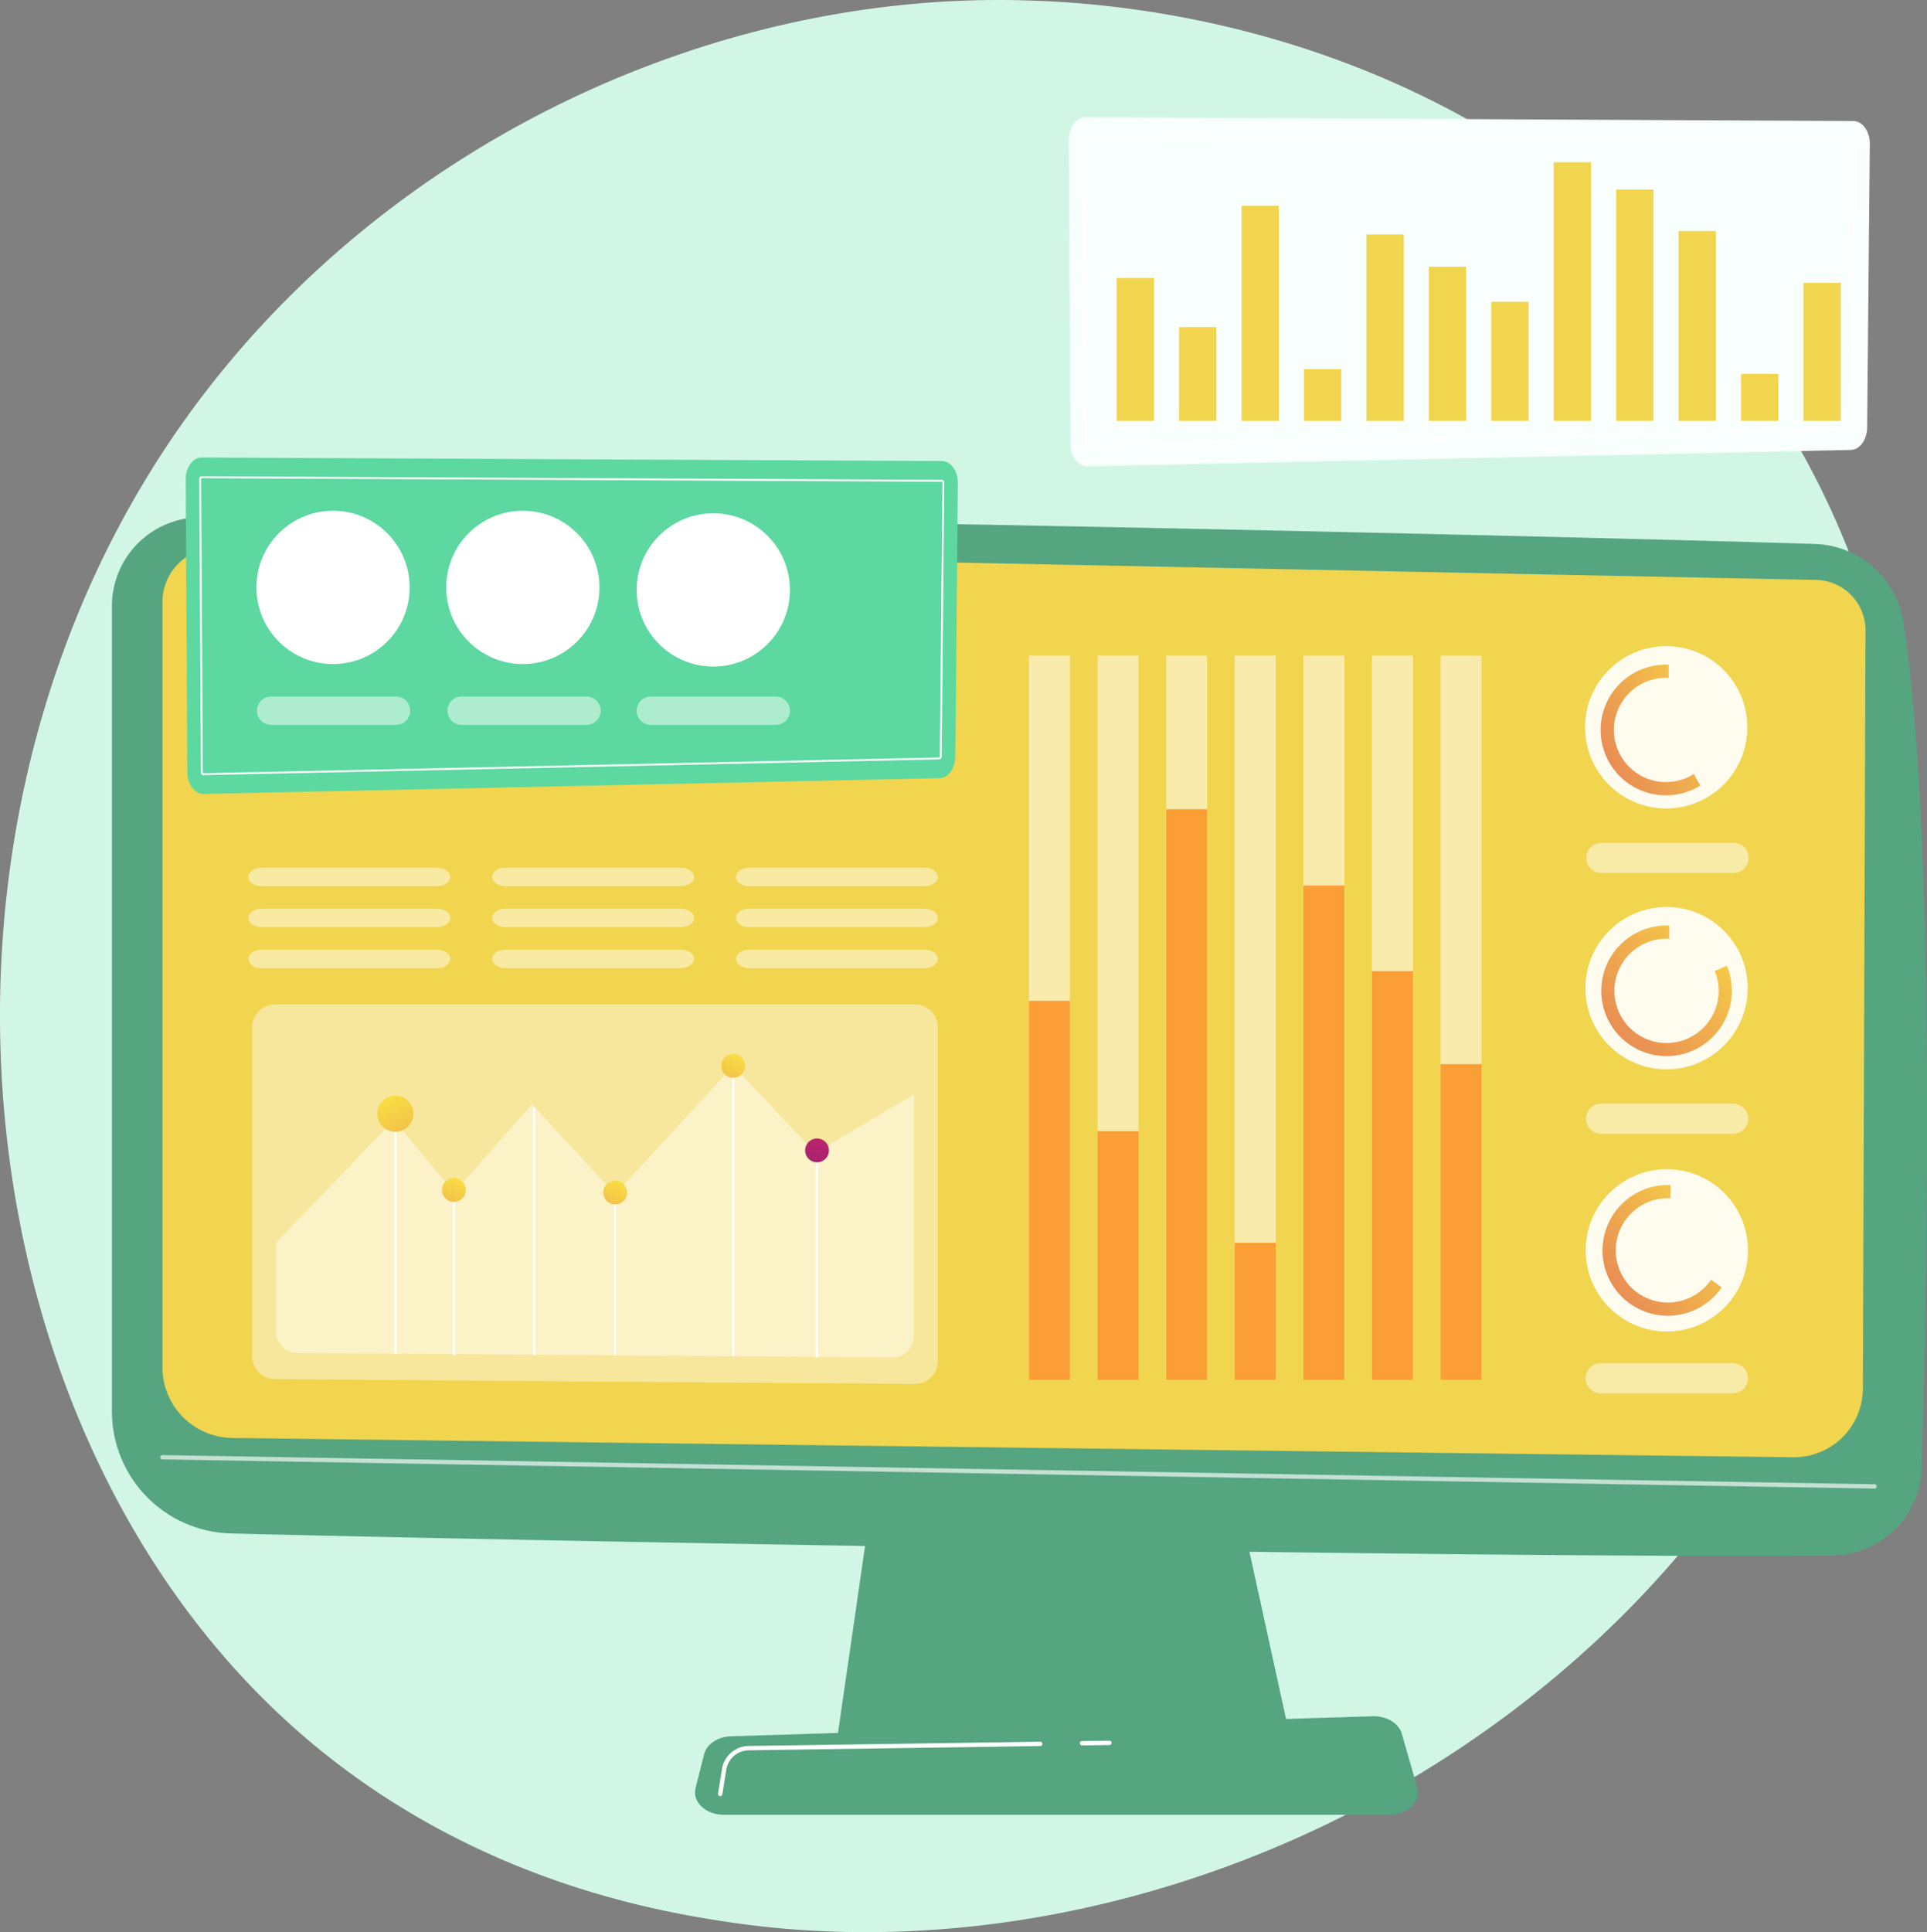 <svg xmlns="http://www.w3.org/2000/svg" xmlns:xlink="http://www.w3.org/1999/xlink" width="583.948" height="585.393" viewBox="0 0 583.948 585.393">
  <rect x="0" y="0" width="583.948" height="585.393" fill="#808080" stroke="none"/>
  <defs>
    <linearGradient id="linear-gradient" x1="0.918" y1="-0.764" x2="-1.18" y2="5.578" gradientUnits="objectBoundingBox">
      <stop offset="0" stop-color="#fdf53f"/>
      <stop offset="1" stop-color="#d93c65"/>
    </linearGradient>
    <linearGradient id="linear-gradient-2" x1="0.918" y1="-0.764" x2="-1.18" y2="5.578" xlink:href="#linear-gradient"/>
    <linearGradient id="linear-gradient-5" x1="0.918" y1="-0.764" x2="-1.18" y2="5.578" xlink:href="#linear-gradient"/>
    <linearGradient id="linear-gradient-6" x1="0.918" y1="-0.764" x2="-1.18" y2="5.578" gradientUnits="objectBoundingBox">
      <stop offset="0" stop-color="#cb236d"/>
      <stop offset="1" stop-color="#4c246d"/>
    </linearGradient>
    <linearGradient id="linear-gradient-7" x1="1.346" y1="-0.303" x2="-0.82" y2="1.752" xlink:href="#linear-gradient"/>
    <linearGradient id="linear-gradient-8" x1="1.582" y1="-0.178" x2="-0.938" y2="1.647" xlink:href="#linear-gradient"/>
    <linearGradient id="linear-gradient-9" x1="1.327" y1="-0.174" x2="-0.781" y2="1.65" xlink:href="#linear-gradient"/>
  </defs>
  <g id="Grupo_98743" data-name="Grupo 98743" transform="translate(0)">
    <path id="Trazado_143405" data-name="Trazado 143405" d="M1018.219,850.48c-56.265,132.481-206.142,206.7-336.115,186.679-21.149-3.258-79.131-12.962-130.465-58.741C452.816,890.287,431.683,715.78,511.4,592.8c58.02-89.508,162.027-140.247,260.854-137.709,21.287.547,102.869,3.916,174.565,63.035a268.89,268.89,0,0,1,54.69,62.053C1050.663,657.046,1054.888,764.14,1018.219,850.48Z" transform="translate(-462.604 -455)" fill="#d2f6e6"/>
    <g id="Grupo_98731" data-name="Grupo 98731" transform="translate(33.909 156.436)">
      <g id="Grupo_98720" data-name="Grupo 98720" transform="translate(0)">
        <path id="Trazado_143421" data-name="Trazado 143421" d="M1683.415,2582.308l-11.877,81.964h137.8l-17.948-81.964Z" transform="translate(-1451.943 -2292.665)" fill="#55a581"/>
        <path id="Trazado_143422" data-name="Trazado 143422" d="M624.311,1228.231v243.957a37.008,37.008,0,0,0,36.054,37c89.1,2.3,400.751,7.869,485.574,6.619a27.231,27.231,0,0,0,26.809-26.455c1.635-56.675,4.292-192.958-5.538-256.229a28.023,28.023,0,0,0-26.794-23.719c-74.659-2.388-405.025-9.972-489.807-8.068A26.9,26.9,0,0,0,624.311,1228.231Z" transform="translate(-624.311 -1201.029)" fill="#55a581"/>
        <path id="Trazado_143423" data-name="Trazado 143423" d="M697.311,1262.765v231.776a21.442,21.442,0,0,0,21.122,21.44l473,5.844a20.868,20.868,0,0,0,21.18-20.788l.791-229.705a15.262,15.262,0,0,0-14.89-15.314l-484.26-9.783A16.536,16.536,0,0,0,697.311,1262.765Z" transform="translate(-682.004 -1236.751)" fill="#f1d54e"/>
        <path id="Trazado_143424" data-name="Trazado 143424" d="M1213.7,2567.557h-.012l-518.858-8.84a.656.656,0,0,1-.645-.667.666.666,0,0,1,.667-.645l518.858,8.841a.656.656,0,0,1-.011,1.311Z" transform="translate(-679.532 -2272.984)" fill="#fff" opacity="0.65"/>
        <path id="Trazado_143425" data-name="Trazado 143425" d="M1677.339,2964.58H1475.666c-5.479,0-9.593-3.9-8.534-8.09l2.588-10.235c.778-3.078,4.164-5.338,8.186-5.463l194.42-6.067c4.2-.131,7.922,2.1,8.837,5.3l4.665,16.3C1687.04,2960.56,1682.906,2964.58,1677.339,2964.58Z" transform="translate(-1290.267 -2571.179)" fill="#55a581"/>
        <path id="Trazado_143426" data-name="Trazado 143426" d="M2023.72,2971.49a.656.656,0,0,1-.01-1.312l8.331-.121a.67.67,0,0,1,.665.646.655.655,0,0,1-.646.665l-8.331.122Z" transform="translate(-1729.757 -2599.105)" fill="#fff"/>
        <path id="Trazado_143427" data-name="Trazado 143427" d="M1500.893,2988.016a.657.657,0,0,1-.649-.759l1.189-7.444a8.3,8.3,0,0,1,8.091-7l88.364-1.292h.01a.656.656,0,0,1,.009,1.311l-88.364,1.293a6.992,6.992,0,0,0-6.815,5.9l-1.189,7.444A.656.656,0,0,1,1500.893,2988.016Z" transform="translate(-1316.562 -2600.26)" fill="#fff"/>
      </g>
      <g id="Grupo_98722" data-name="Grupo 98722" transform="translate(277.898 42.215)">
        <g id="Grupo_98721" data-name="Grupo 98721" opacity="0.53">
          <rect id="Rectángulo_33468" data-name="Rectángulo 33468" width="12.441" height="219.43" fill="#fff"/>
          <rect id="Rectángulo_33469" data-name="Rectángulo 33469" width="12.441" height="219.43" transform="translate(20.787)" fill="#fff"/>
          <rect id="Rectángulo_33470" data-name="Rectángulo 33470" width="12.441" height="219.43" transform="translate(41.574)" fill="#fff"/>
          <rect id="Rectángulo_33471" data-name="Rectángulo 33471" width="12.441" height="219.43" transform="translate(62.361)" fill="#fff"/>
          <rect id="Rectángulo_33472" data-name="Rectángulo 33472" width="12.441" height="219.43" transform="translate(83.148)" fill="#fff"/>
          <rect id="Rectángulo_33473" data-name="Rectángulo 33473" width="12.441" height="219.43" transform="translate(103.936)" fill="#fff"/>
          <rect id="Rectángulo_33474" data-name="Rectángulo 33474" width="12.441" height="219.43" transform="translate(124.723)" fill="#fff"/>
        </g>
        <rect id="Rectángulo_33475" data-name="Rectángulo 33475" width="12.441" height="114.836" transform="translate(0 104.594)" fill="#fb9e36"/>
        <rect id="Rectángulo_33476" data-name="Rectángulo 33476" width="12.441" height="75.369" transform="translate(20.787 144.061)" fill="#fb9e36"/>
        <rect id="Rectángulo_33477" data-name="Rectángulo 33477" width="12.441" height="172.91" transform="translate(41.574 46.52)" fill="#fb9e36"/>
        <rect id="Rectángulo_33478" data-name="Rectángulo 33478" width="12.441" height="41.539" transform="translate(62.361 177.891)" fill="#fb9e36"/>
        <rect id="Rectángulo_33479" data-name="Rectángulo 33479" width="12.441" height="149.793" transform="translate(83.148 69.637)" fill="#fb9e36"/>
        <rect id="Rectángulo_33480" data-name="Rectángulo 33480" width="12.441" height="123.857" transform="translate(103.936 95.573)" fill="#fb9e36"/>
        <rect id="Rectángulo_33481" data-name="Rectángulo 33481" width="12.441" height="95.666" transform="translate(124.723 123.764)" fill="#fb9e36"/>
      </g>
      <g id="Grupo_98723" data-name="Grupo 98723" transform="translate(42.494 147.873)">
        <path id="Trazado_143428" data-name="Trazado 143428" d="M1027.741,2021.206l-193.869-1.456a6.962,6.962,0,0,1-6.91-6.962v-99.607a6.962,6.962,0,0,1,6.962-6.962h193.869a6.962,6.962,0,0,1,6.962,6.962v101.063A6.963,6.963,0,0,1,1027.741,2021.206Z" transform="translate(-826.962 -1906.219)" fill="#fff" opacity="0.44"/>
        <path id="Trazado_143429" data-name="Trazado 143429" d="M1025.053,2021.349l-24.93-26.357-35.745,38.878-25.223-27.215L915.5,2033.4l-18.14-22.038-35.75,37.22v26.915a6.475,6.475,0,0,0,6.427,6.475l180.311,1.354a6.475,6.475,0,0,0,6.524-6.475v-73.221Z" transform="translate(-854.345 -1976.377)" fill="#fff" opacity="0.44"/>
        <rect id="Rectángulo_33482" data-name="Rectángulo 33482" width="0.656" height="62.707" transform="translate(170.861 44.239)" fill="#fff"/>
        <rect id="Rectángulo_33483" data-name="Rectángulo 33483" width="0.656" height="87.968" transform="translate(145.451 18.615)" fill="#fff"/>
        <rect id="Rectángulo_33484" data-name="Rectángulo 33484" width="0.656" height="49.296" transform="translate(109.705 57.019)" fill="#fff"/>
        <rect id="Rectángulo_33485" data-name="Rectángulo 33485" width="0.656" height="75.073" transform="translate(85.153 31.242)" fill="#fff"/>
        <rect id="Rectángulo_33486" data-name="Rectángulo 33486" width="0.656" height="50.095" transform="translate(60.827 56.22)" fill="#fff"/>
        <rect id="Rectángulo_33487" data-name="Rectángulo 33487" width="0.656" height="72.723" transform="translate(43.072 33.112)" fill="#fff"/>
        <circle id="Elipse_4597" data-name="Elipse 4597" cx="5.478" cy="5.478" r="5.478" transform="translate(35.653 33.112) rotate(-45)" fill="url(#linear-gradient)"/>
        <path id="Trazado_143430" data-name="Trazado 143430" d="M1108.614,2160.729a3.609,3.609,0,1,1-3.609-3.608A3.609,3.609,0,0,1,1108.614,2160.729Z" transform="translate(-1043.85 -2104.509)" fill="url(#linear-gradient-2)"/>
        <path id="Trazado_143431" data-name="Trazado 143431" d="M1224.619,2041.612a3.609,3.609,0,1,1-3.609-3.608A3.608,3.608,0,0,1,1224.619,2041.612Z" transform="translate(-1135.529 -2010.369)" fill="url(#linear-gradient-2)"/>
        <path id="Trazado_143432" data-name="Trazado 143432" d="M1341.707,2164.538a3.609,3.609,0,1,1-3.609-3.609A3.609,3.609,0,0,1,1341.707,2164.538Z" transform="translate(-1228.066 -2107.518)" fill="url(#linear-gradient-2)"/>
        <path id="Trazado_143433" data-name="Trazado 143433" d="M1512.174,1981.392a3.609,3.609,0,1,1-3.609-3.608A3.608,3.608,0,0,1,1512.174,1981.392Z" transform="translate(-1362.786 -1962.777)" fill="url(#linear-gradient-5)"/>
        <path id="Trazado_143434" data-name="Trazado 143434" d="M1633.352,2103.592a3.609,3.609,0,1,1-3.609-3.609A3.609,3.609,0,0,1,1633.352,2103.592Z" transform="translate(-1458.555 -2059.352)" fill="url(#linear-gradient-6)"/>
      </g>
      <g id="Grupo_98724" data-name="Grupo 98724" transform="translate(41.343 106.464)" opacity="0.48">
        <path id="Trazado_143435" data-name="Trazado 143435" d="M878.64,1827.135H825.5c-2.223,0-4.025,1.255-4.025,2.8s1.8,2.8,4.025,2.8H878.64c2.223,0,4.025-1.255,4.025-2.8S880.863,1827.135,878.64,1827.135Z" transform="translate(-821.47 -1802.31)" fill="#fff"/>
        <path id="Trazado_143436" data-name="Trazado 143436" d="M878.64,1767.94H825.5c-2.223,0-4.025,1.255-4.025,2.8s1.8,2.8,4.025,2.8H878.64c2.223,0,4.025-1.255,4.025-2.8S880.863,1767.94,878.64,1767.94Z" transform="translate(-821.47 -1755.527)" fill="#fff"/>
        <path id="Trazado_143437" data-name="Trazado 143437" d="M878.64,1708.745H825.5c-2.223,0-4.025,1.255-4.025,2.8s1.8,2.8,4.025,2.8H878.64c2.223,0,4.025-1.255,4.025-2.8S880.863,1708.745,878.64,1708.745Z" transform="translate(-821.47 -1708.745)" fill="#fff"/>
      </g>
      <g id="Grupo_98725" data-name="Grupo 98725" transform="translate(115.217 106.464)" opacity="0.48">
        <path id="Trazado_143438" data-name="Trazado 143438" d="M1230.941,1827.135H1177.8c-2.223,0-4.025,1.255-4.025,2.8s1.8,2.8,4.025,2.8h53.145c2.223,0,4.026-1.255,4.026-2.8S1233.164,1827.135,1230.941,1827.135Z" transform="translate(-1173.771 -1802.31)" fill="#fff"/>
        <path id="Trazado_143439" data-name="Trazado 143439" d="M1230.941,1767.94H1177.8c-2.223,0-4.025,1.255-4.025,2.8s1.8,2.8,4.025,2.8h53.145c2.223,0,4.026-1.255,4.026-2.8S1233.164,1767.94,1230.941,1767.94Z" transform="translate(-1173.771 -1755.527)" fill="#fff"/>
        <path id="Trazado_143440" data-name="Trazado 143440" d="M1230.941,1708.745H1177.8c-2.223,0-4.025,1.255-4.025,2.8s1.8,2.8,4.025,2.8h53.145c2.223,0,4.026-1.255,4.026-2.8S1233.164,1708.745,1230.941,1708.745Z" transform="translate(-1173.771 -1708.745)" fill="#fff"/>
      </g>
      <g id="Grupo_98726" data-name="Grupo 98726" transform="translate(189.092 106.464)" opacity="0.48">
        <path id="Trazado_143441" data-name="Trazado 143441" d="M1583.244,1827.135H1530.1c-2.223,0-4.026,1.255-4.026,2.8s1.8,2.8,4.026,2.8h53.145c2.223,0,4.025-1.255,4.025-2.8S1585.466,1827.135,1583.244,1827.135Z" transform="translate(-1526.073 -1802.31)" fill="#fff"/>
        <path id="Trazado_143442" data-name="Trazado 143442" d="M1583.244,1767.94H1530.1c-2.223,0-4.026,1.255-4.026,2.8s1.8,2.8,4.026,2.8h53.145c2.223,0,4.025-1.255,4.025-2.8S1585.466,1767.94,1583.244,1767.94Z" transform="translate(-1526.073 -1755.527)" fill="#fff"/>
        <path id="Trazado_143443" data-name="Trazado 143443" d="M1583.244,1708.745H1530.1c-2.223,0-4.026,1.255-4.026,2.8s1.8,2.8,4.026,2.8h53.145c2.223,0,4.025-1.255,4.025-2.8S1585.466,1708.745,1583.244,1708.745Z" transform="translate(-1526.073 -1708.745)" fill="#fff"/>
      </g>
      <g id="Grupo_98730" data-name="Grupo 98730" transform="translate(445.289 39.327)">
        <g id="Grupo_98727" data-name="Grupo 98727" transform="translate(1.234 79.037)">
          <ellipse id="Elipse_4598" data-name="Elipse 4598" cx="24.591" cy="24.591" rx="24.591" ry="24.591" fill="#fff" opacity="0.91"/>
          <path id="Trazado_143444" data-name="Trazado 143444" d="M2811.011,1805.989a15.8,15.8,0,1,1-14.612-9.793c.267,0,.532.008.8.02v-4c-.264-.01-.53-.017-.8-.017a19.783,19.783,0,1,0,18.285,12.2Z" transform="translate(-2771.809 -1786.596)" fill="url(#linear-gradient-7)"/>
          <path id="Trazado_143445" data-name="Trazado 143445" d="M2799.2,2049.71h-40.073a4.554,4.554,0,1,0,0,9.109H2799.2a4.554,4.554,0,0,0,0-9.109Z" transform="translate(-2754.401 -1990.112)" fill="#fff" opacity="0.5"/>
        </g>
        <g id="Grupo_98728" data-name="Grupo 98728" transform="translate(1.129)">
          <ellipse id="Elipse_4599" data-name="Elipse 4599" cx="24.591" cy="24.591" rx="24.591" ry="24.591" fill="#fff" opacity="0.91"/>
          <path id="Trazado_143446" data-name="Trazado 143446" d="M2804.041,1448.437a15.794,15.794,0,1,1-8.416-29.159q.4,0,.8.02v-4c-.265-.01-.53-.017-.8-.017a19.8,19.8,0,1,0,10.4,36.642Z" transform="translate(-2771.091 -1409.678)" fill="url(#linear-gradient-8)"/>
          <path id="Trazado_143447" data-name="Trazado 143447" d="M2799.708,1672.792h-40.073a4.554,4.554,0,1,0,0,9.109h40.073a4.554,4.554,0,1,0,0-9.109Z" transform="translate(-2754.695 -1613.194)" fill="#fff" opacity="0.5"/>
        </g>
        <g id="Grupo_98729" data-name="Grupo 98729" transform="translate(0 157.153)">
          <ellipse id="Elipse_4600" data-name="Elipse 4600" cx="24.591" cy="24.591" rx="24.591" ry="24.591" transform="translate(0 49.106) rotate(-86.83)" fill="#fff" opacity="0.91"/>
          <path id="Trazado_143448" data-name="Trazado 143448" d="M2811.453,2195.871a15.8,15.8,0,1,1-13.062-24.676c.267,0,.533.008.8.02v-4c-.264-.01-.53-.017-.8-.017a19.8,19.8,0,1,0,16.3,31.024Z" transform="translate(-2772.148 -2161.078)" fill="url(#linear-gradient-9)"/>
          <path id="Trazado_143449" data-name="Trazado 143449" d="M2758.714,2433.817h40.073a4.554,4.554,0,1,0,0-9.108h-40.073a4.554,4.554,0,1,0,0,9.108Z" transform="translate(-2752.837 -2364.594)" fill="#fff" opacity="0.5"/>
        </g>
      </g>
    </g>
    <g id="Grupo_98733" data-name="Grupo 98733" transform="translate(323.889 35.541)">
      <path id="Trazado_143450" data-name="Trazado 143450" d="M2244.937,625.608l-232.679-1.119c-2.8-.026-5.082,3.076-5.06,6.892l.515,92.059c.022,3.838,2.359,6.9,5.178,6.785l231.352-4.955c2.691-.11,4.841-3.086,4.875-6.75l.81-85.985C2249.965,628.742,2247.725,625.633,2244.937,625.608Z" transform="translate(-2007.198 -624.489)" fill="#f8fffc"/>
      <path id="Trazado_143451" data-name="Trazado 143451" d="M2028.808,746.586a.852.852,0,0,1-.768-.926l-.515-92.058a1.04,1.04,0,0,1,.192-.631.694.694,0,0,1,.575-.309l232.681,1.119a.69.69,0,0,1,.569.313,1.039,1.039,0,0,1,.191.63l-.811,85.985a.854.854,0,0,1-.739.922h-.005Zm-.518-93.328c-.015,0-.044,0-.091.065a.447.447,0,0,0-.078.276l.515,92.058c0,.2.109.334.165.334l231.363-4.955c.062,0,.158-.138.16-.332l.811-85.984a.451.451,0,0,0-.078-.276c-.047-.065-.077-.066-.09-.066Z" transform="translate(-2023.262 -646.754)" fill="#fff"/>
      <g id="Grupo_98732" data-name="Grupo 98732" transform="translate(14.495 13.634)">
        <rect id="Rectángulo_33488" data-name="Rectángulo 33488" width="11.323" height="43.271" transform="translate(0 35.054)" fill="#f1d54e"/>
        <rect id="Rectángulo_33489" data-name="Rectángulo 33489" width="11.323" height="28.399" transform="translate(18.92 49.926)" fill="#f1d54e"/>
        <rect id="Rectángulo_33490" data-name="Rectángulo 33490" width="11.323" height="65.154" transform="translate(37.84 13.172)" fill="#f1d54e"/>
        <rect id="Rectángulo_33491" data-name="Rectángulo 33491" width="11.323" height="15.652" transform="translate(56.761 62.673)" fill="#f1d54e"/>
        <rect id="Rectángulo_33492" data-name="Rectángulo 33492" width="11.323" height="56.443" transform="translate(75.681 21.882)" fill="#f1d54e"/>
        <rect id="Rectángulo_33493" data-name="Rectángulo 33493" width="11.323" height="46.67" transform="translate(94.601 31.655)" fill="#f1d54e"/>
        <rect id="Rectángulo_33494" data-name="Rectángulo 33494" width="11.323" height="36.048" transform="translate(113.521 42.278)" fill="#f1d54e"/>
        <rect id="Rectángulo_33495" data-name="Rectángulo 33495" width="11.323" height="78.325" transform="translate(132.442)" fill="#f1d54e"/>
        <rect id="Rectángulo_33496" data-name="Rectángulo 33496" width="11.323" height="70.04" transform="translate(151.362 8.286)" fill="#f1d54e"/>
        <rect id="Rectángulo_33497" data-name="Rectángulo 33497" width="11.323" height="57.505" transform="translate(170.282 20.82)" fill="#f1d54e"/>
        <rect id="Rectángulo_33498" data-name="Rectángulo 33498" width="11.323" height="14.2" transform="translate(189.202 64.126)" fill="#f1d54e"/>
        <rect id="Rectángulo_33499" data-name="Rectángulo 33499" width="11.323" height="41.784" transform="translate(208.122 36.542)" fill="#f1d54e"/>
      </g>
    </g>
    <g id="Grupo_98737" data-name="Grupo 98737" transform="translate(56.279 138.606)">
      <path id="Trazado_143452" data-name="Trazado 143452" d="M960.17,1117.076,735.872,1116c-2.7-.025-4.9,2.966-4.878,6.644l.5,88.743c.021,3.7,2.274,6.652,4.991,6.541l223.02-4.776c2.594-.106,4.667-2.975,4.7-6.506l.782-82.888C965.017,1120.1,962.858,1117.1,960.17,1117.076Z" transform="translate(-730.994 -1115.997)" fill="#5cd8a0"/>
      <path id="Trazado_143453" data-name="Trazado 143453" d="M751.825,1233.7a.821.821,0,0,1-.74-.893l-.5-88.742a1,1,0,0,1,.185-.608.669.669,0,0,1,.554-.3l224.3,1.078a.667.667,0,0,1,.549.3,1,1,0,0,1,.183.607l-.782,82.888a.824.824,0,0,1-.712.89h-.005Zm-.5-89.967c-.014,0-.043,0-.088.063a.432.432,0,0,0-.075.266l.5,88.742c0,.2.105.322.159.322l223.03-4.777c.058,0,.153-.132.154-.319l.782-82.887a.434.434,0,0,0-.075-.266c-.045-.063-.074-.063-.087-.063Z" transform="translate(-746.479 -1137.46)" fill="#fff"/>
      <g id="Grupo_98736" data-name="Grupo 98736" transform="translate(11.804 6.525)">
        <circle id="Elipse_4601" data-name="Elipse 4601" cx="23.222" cy="23.222" r="23.222" transform="translate(0 32.841) rotate(-45)" fill="#fff"/>
        <circle id="Elipse_4602" data-name="Elipse 4602" cx="23.222" cy="23.222" r="23.222" transform="translate(57.515 32.841) rotate(-45)" fill="#fff"/>
        <circle id="Elipse_4603" data-name="Elipse 4603" cx="23.222" cy="23.222" r="23.222" transform="translate(115.229 33.601) rotate(-45)" fill="#fff"/>
        <g id="Grupo_98734" data-name="Grupo 98734" transform="translate(14.147 14.906)">
          <path id="Trazado_143454" data-name="Trazado 143454" d="M887.244,1231.228a14.917,14.917,0,1,1-13.8-9.248q.378,0,.753.019v-3.781c-.25-.01-.5-.016-.753-.016a18.682,18.682,0,1,0,17.267,11.52Z" transform="translate(-854.751 -1218.201)" fill="url(#linear-gradient-7)"/>
          <path id="Trazado_143455" data-name="Trazado 143455" d="M1155.418,1249.516a14.916,14.916,0,1,1-7.948-27.537q.379,0,.752.019v-3.781c-.25-.01-.5-.016-.752-.016a18.695,18.695,0,1,0,9.823,34.6Z" transform="translate(-1071.315 -1218.201)" fill="url(#linear-gradient-8)"/>
          <path id="Trazado_143456" data-name="Trazado 143456" d="M1436.779,1245.282a14.916,14.916,0,1,1-12.335-23.3q.379,0,.752.019v-3.781c-.25-.01-.5-.016-.752-.016a18.695,18.695,0,1,0,15.4,29.3Z" transform="translate(-1290.209 -1218.201)" fill="url(#linear-gradient-9)"/>
        </g>
        <g id="Grupo_98735" data-name="Grupo 98735" transform="translate(9.785 65.9)">
          <path id="Trazado_143457" data-name="Trazado 143457" d="M876.094,1461.385H838.251a4.3,4.3,0,0,0,0,8.6h37.843a4.3,4.3,0,1,0,0-8.6Z" transform="translate(-833.95 -1461.385)" fill="#fff" opacity="0.5"/>
          <path id="Trazado_143458" data-name="Trazado 143458" d="M1151.325,1461.385h-37.843a4.3,4.3,0,1,0,0,8.6h37.843a4.3,4.3,0,1,0,0-8.6Z" transform="translate(-1051.468 -1461.385)" fill="#fff" opacity="0.5"/>
          <path id="Trazado_143459" data-name="Trazado 143459" d="M1386.975,1469.987h37.842a4.3,4.3,0,0,0,0-8.6h-37.842a4.3,4.3,0,0,0,0,8.6Z" transform="translate(-1267.611 -1461.385)" fill="#fff" opacity="0.5"/>
        </g>
      </g>
    </g>
  </g>
</svg>
